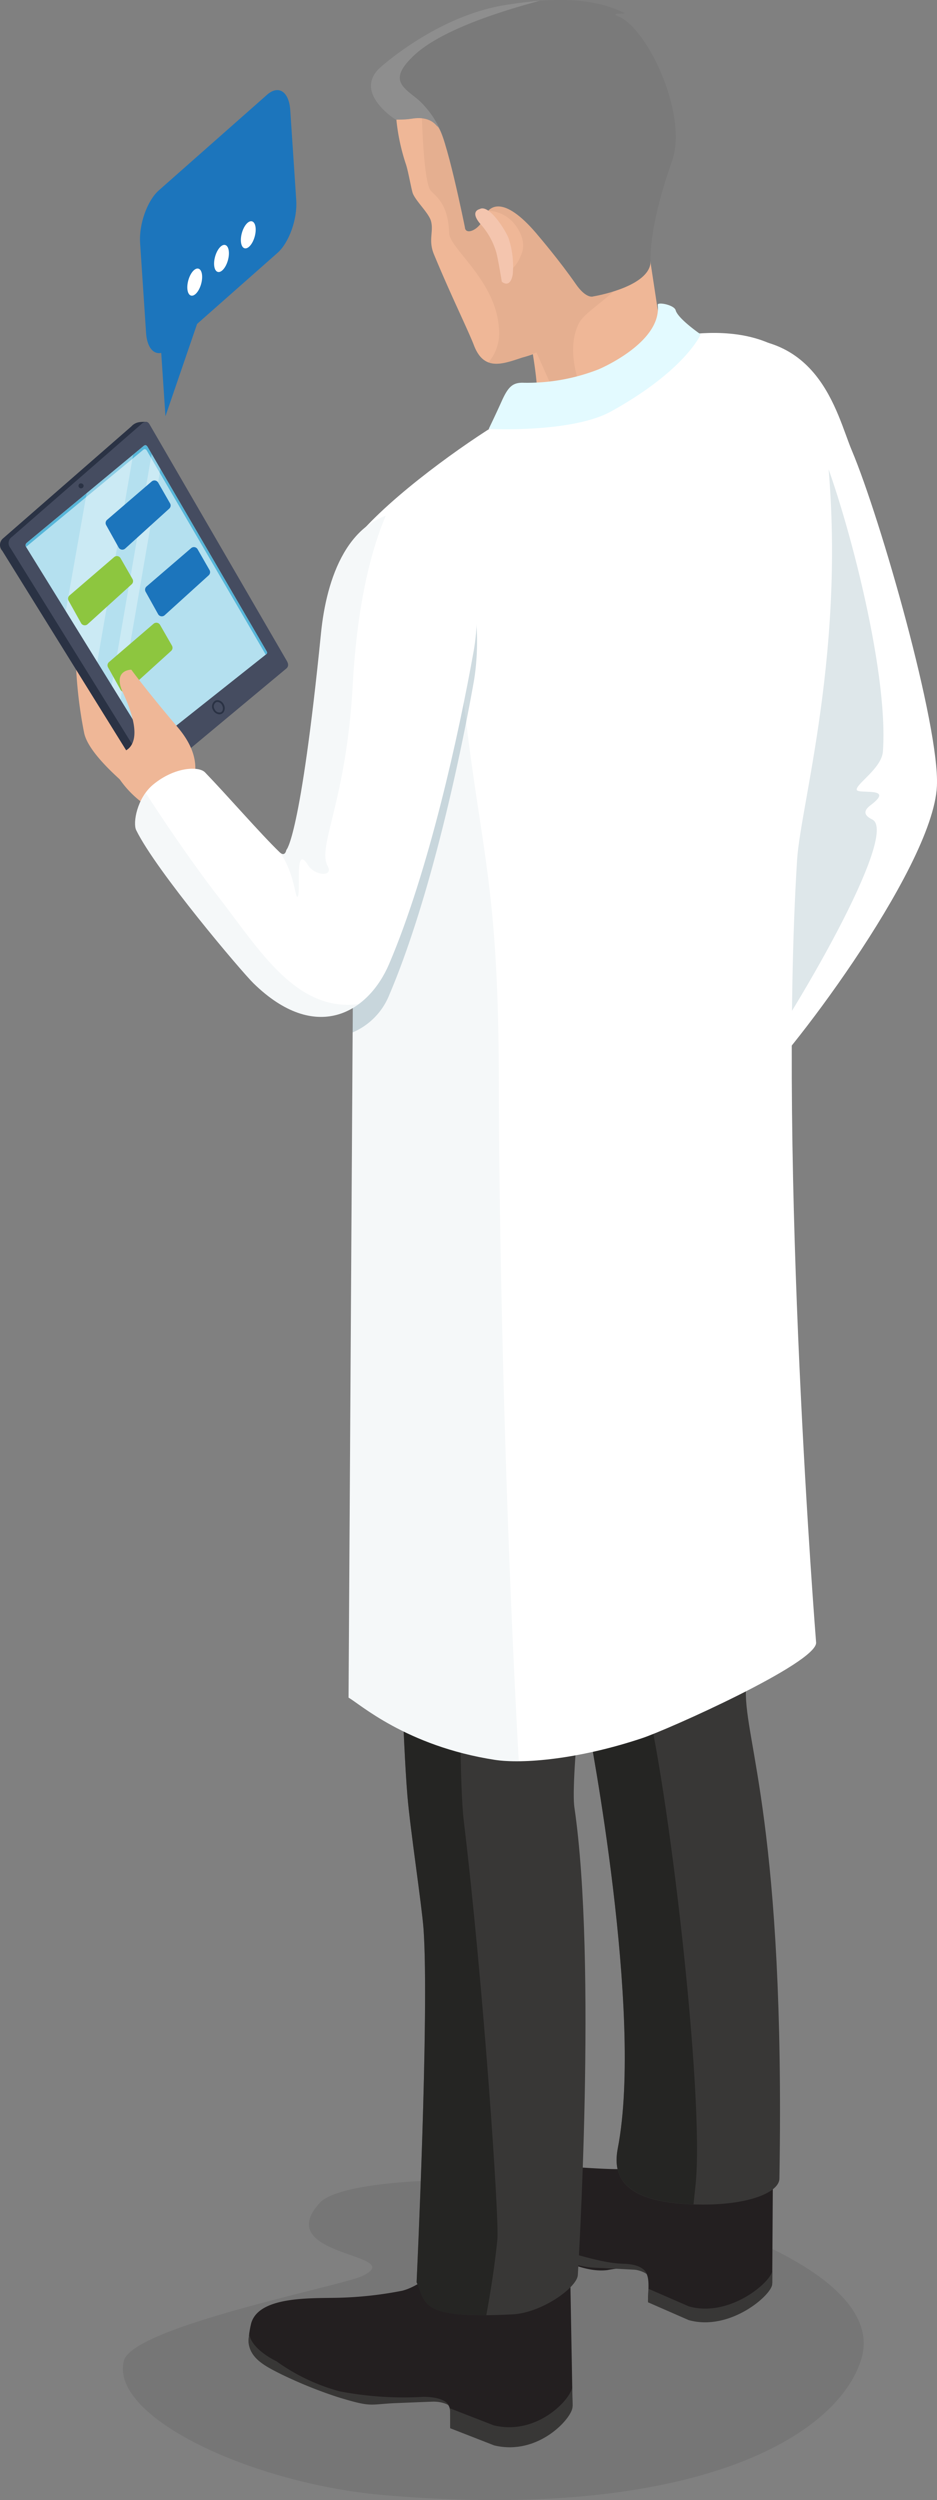 <svg xmlns="http://www.w3.org/2000/svg" width="136.893" height="365.137" viewBox="0 0 136.893 365.137">
  <rect x="0" y="0" width="136.893" height="365.137" fill="#808080" stroke="none"/>
  <g id="ILLUSTRATION" transform="translate(-6938.058 -1953.547)">
    <g id="Group_7001" data-name="Group 7001">
      <path id="Path_14479" data-name="Path 14479" d="M6991.007,2285.945c6.871-3.3-13.5-2.743-6.229-10.68,3.11-3.4,21.882-4,32.407-2.674,21.183,2.674,50.475,12.7,46.731,25.406-3.351,11.37-24.422,23.827-69.661,19.971-19.363-1.656-40.188-11.4-38.1-19.63C6957.436,2293.338,6987.931,2287.429,6991.007,2285.945Z" fill="#231f20" opacity="0.1" style="mix-blend-mode: multiply;isolation: isolate"/>
      <g id="Group_6990" data-name="Group 6990">
        <path id="Path_14480" data-name="Path 14480" d="M7035.594,2267.173s-1.669,2.985-7.022,3.166c-2.29.078-10.977-.621-10.977-.621-3.9-.785-8.8-.742-9.706,2.278a5.838,5.838,0,0,0-.362,1.816c.181,2.23-.552.366,2.351,3.1a71.011,71.011,0,0,0,8.955,6.1c4.317,2.148,6.538,2.234,7.94,2.083a18.158,18.158,0,0,1,4.547-.315c1.937.259,1.428,2.8,1.406,4.8l5.944,2.593c6.064,1.72,12.194-3.719,12.207-5.25l.1-15.942Z" fill="#231f20"/>
        <g id="Group_6989" data-name="Group 6989">
          <path id="Path_14481" data-name="Path 14481" d="M7029.2,2284.168c-1.678-.047-3.614-.345-8.614-1.829-4.175-1.225-10.287-5.728-10.287-5.728-1.462-1.139-2.644-2.536-2.623-3.856a9.1,9.1,0,0,0-.155,1.285c-.147,2.028,1.553,3.149,2.95,4.167,0,0,4.771,3.787,8.36,5.025,4.645,1.609,5.365,1.48,7.453,1.562,0,0,2.661.146,4.413.237.789.043,1.881.53,1.881.75C7032.553,2285.678,7032.291,2284.263,7029.2,2284.168Z" fill="#383736"/>
          <path id="Path_14482" data-name="Path 14482" d="M7038.687,2290.388l-5.9-2.571c0,.656-.056,1.346-.061,1.976l5.944,2.6c6.064,1.7,12.194-3.723,12.207-5.258l.008-2C7050.877,2286.67,7044.748,2292.1,7038.687,2290.388Z" fill="#383736"/>
        </g>
      </g>
      <g id="Group_6992" data-name="Group 6992" style="isolation: isolate">
        <path id="Path_14483" data-name="Path 14483" d="M7005.159,2281.882s-4.49,5.262-8.346,6.224a55.139,55.139,0,0,1-9.58,1.031c-3.947.078-11.331-.2-12.471,3.7a13.665,13.665,0,0,0-.392,2.618c.259,2.278,2.256,3.373,4.7,4.581a66.629,66.629,0,0,0,8.307,3.377c5,1.527,4.516,1.074,8.247.884a59.408,59.408,0,0,1,6.591-.12c2.079.22,1.57,1.742,1.613,3.787l6.414,2.493c6.514,1.592,11.5-4.089,11.465-5.651l-.509-28.425Z" fill="#231f20" opacity="0.999" style="mix-blend-mode: multiply;isolation: isolate"/>
        <g id="Group_6991" data-name="Group 6991">
          <path id="Path_14484" data-name="Path 14484" d="M6999.936,2303.6a49.564,49.564,0,0,1-12.22-.794,28.585,28.585,0,0,1-9.27-4.4c-2.152-1.057-3.916-2.683-3.951-4.042a6.419,6.419,0,0,0-.125,1.328c.267,2.269,2.256,3.356,4.7,4.573a65.2,65.2,0,0,0,8.3,3.364c5,1.527,4.525,1.087,8.256.9,0,0,5.4-.22,5.6-.22,1.234-.056,2.424.41,2.424.643C7003.628,2304.838,7003.24,2303.63,6999.936,2303.6Z" fill="#383736"/>
          <path id="Path_14485" data-name="Path 14485" d="M7010.18,2307.763l-6.367-2.477c0,.669.009,2.243.013,2.9l6.423,2.506c6.509,1.587,11.491-4.089,11.456-5.659l-.064-2.916C7021.671,2303.678,7016.689,2309.346,7010.18,2307.763Z" fill="#383736"/>
        </g>
      </g>
      <g id="Group_7000" data-name="Group 7000">
        <path id="Path_14486" data-name="Path 14486" d="M7017.445,2120.942l6.637,85.2s8.024,41.537,4.238,61.135c-.711,3.674.112,8.245,12.466,8.245,6.921,0,11.108-1.855,11.142-3.786.867-51.295-5.07-63.74-4.9-71.279.225-9.578,1.01-80.74,1.01-80.74Z" fill="#383736"/>
        <path id="Path_14487" data-name="Path 14487" d="M7017.445,2120.942l6.637,85.2s8.024,41.537,4.238,61.135c-.685,3.527.078,7.865,11.06,8.21.1-.932.194-1.88.3-2.863,1.341-12.919-4.006-58.91-7.572-72.28-2.764-10.335-1.035-63.644-.336-83.962Z" fill="#161615" opacity="0.55"/>
        <path id="Path_14488" data-name="Path 14488" d="M6995.269,2135.9s.966,63.8,2.311,79.92c.406,4.869,2.083,15.869,2.35,19.378.876,12.082-1.009,51.675-1.009,51.675,1.445,3,.121,5.39,14.031,4.683,4.239-.224,9.319-3.864,9.521-5.683,0,0,2.838-45.664-.5-68.38-1.143-7.787,8.8-84.971,8.8-84.971Z" fill="#383736"/>
        <path id="Path_14489" data-name="Path 14489" d="M6995.269,2135.9s.966,63.8,2.311,79.92c.406,4.869,2.083,15.869,2.35,19.378.876,12.082-1.009,51.675-1.009,51.675,1.294,2.7.367,4.89,10.185,4.8.608-3.278,1.208-7.029,1.617-11.039.3-2.932-2.07-37.574-4.907-61.144-1.168-9.728-.224-58.759.419-84.642Z" fill="#161615" opacity="0.55"/>
        <g id="Group_6993" data-name="Group 6993">
          <path id="Path_14490" data-name="Path 14490" d="M7040.277,2096.9c-4.42,5.85,8.176,15.14,8.176,15.14,3.436-2.309,25.919-31.456,26.484-43.687.414-8.775-8.223-39.03-12.427-49.007-2.264-5.377-4.872-18.667-21.047-16.056-8.977,1.449-2.919,12.634-1.186,19.509,3.924,15.567,11.772,32.733,11.772,32.733s4.373,11.657,3.846,13.983C7054.179,2077.1,7045.279,2090.29,7040.277,2096.9Z" fill="#fff"/>
        </g>
        <path id="Path_14491" data-name="Path 14491" d="M7065.481,2073.225c4.049,1.96-11.168,28.268-18.99,39.037-3.312-3.234-8.982-11.7-6.214-15.36,5-6.612,13.9-19.8,15.618-27.385.527-2.326-3.846-13.983-3.846-13.983s-7.848-17.166-11.772-32.733c-1.341-5.325-5.247-13.22-2.785-17.187,12.112.382,18.287,8.244,20.322,13.067,3.609,8.566,10.108,32.491,9.236,44.61-.172,2.441-3.889,4.717-3.833,5.577.048.757,5.748-.521,2.044,2.266C7064.355,2071.82,7064.054,2072.534,7065.481,2073.225Z" fill="#407284" opacity="0.17" style="mix-blend-mode: multiply;isolation: isolate"/>
        <path id="Path_14492" data-name="Path 14492" d="M7033.564,2023.715l1.043-21.915-2.755-18.123-19.335,6.155s3.372,12.589,3.98,20.051c.228,2.766-2.639,5.763-4.075,8.115l-8.99,9.991c-1.885,3.079-5.817,7.979-5.817,16.6l12.142,58.166,20.935,8.774,6.77-78.341C7035.612,2030.761,7034.913,2027.118,7033.564,2023.715Z" fill="#efb797"/>
        <path id="Path_14493" data-name="Path 14493" d="M6991.116,2030.919c-5.652,4.406-1.435,42.337-1.435,56.944l-.7,113.624c1.474.772,8.348,7.072,21.383,9.086,4.083.62,12.259-.086,21.491-3.165,3.768-1.246,25.436-10.933,25.436-13.937,0,0-5.571-69.707-2.781-114.321.53-8.589,8.033-33.523,3.829-64.13-2.441-17.776-23.44-11.929-23.44-11.929s-12.5,5.679-22.776,11.529C7007.825,2017.058,6997,2024.489,6991.116,2030.919Z" fill="#fff"/>
        <path id="Path_14494" data-name="Path 14494" d="M7010.361,2210.573c-13.035-2.014-19.909-8.314-21.383-9.086l.7-113.624c0-4.082-.341-9.989-.686-16.474,2.126-2.26,3.406-4.567,3.213-6.861,7.149-5.543,13.4-10.4,13.4-10.4,2.643,24.4,5.334,27.5,5.334,58.483,0,13.83.556,55.592,2.91,98.164A23.935,23.935,0,0,1,7010.361,2210.573Z" fill="#acc6cc" opacity="0.12" style="mix-blend-mode: multiply;isolation: isolate"/>
        <path id="Path_14495" data-name="Path 14495" d="M6997.917,2032.747c10.931-.438,10.318,14.945,9.357,20.383-2.225,12.474-6.589,32.223-12.363,45.769a9.964,9.964,0,0,1-5.343,5.435l.113-16.471c0-11.315-2.531-36.618-1.044-49.5A11.114,11.114,0,0,1,6997.917,2032.747Z" fill="#407284" opacity="0.25"/>
        <path id="Path_14496" data-name="Path 14496" d="M6966.262,2075.5s-14.824-9.568-15.915-14.933a64.78,64.78,0,0,1-1.2-10.245s2.911-3.609,5.559,2.943,9.352,9.741,9.352,9.741Z" fill="#efb797"/>
        <g id="Group_6995" data-name="Group 6995">
          <path id="Path_14497" data-name="Path 14497" d="M6978.366,2049.667c.535.567.591.69.28,1.69l-18.226,15.183c-.44.67-1.117.828-1.652.257l-20.378-32.806a1.252,1.252,0,0,1,.116-1.815l18.744-16.355a1.914,1.914,0,0,1,1.13-.615,5.379,5.379,0,0,1,1.113-.039Z" fill="#2a3244"/>
          <path id="Path_14498" data-name="Path 14498" d="M6979.927,2050.014c.224.384.362.777,0,1.139l-18.227,15.182a1.215,1.215,0,0,1-1.884-.14l-20.24-32.618a1.082,1.082,0,0,1,.215-1.608l18.96-16.517c.5-.44.9-.388,1.16.079Z" fill="#454c60"/>
          <path id="Path_14499" data-name="Path 14499" d="M6977,2048.647c.139.242.061.363-.06.464l-15.98,12.673c-.384.56-.957.7-1.414.217l-17.667-28.557a.458.458,0,0,1,.065-.6l17.05-14.124c.185-.163.4-.261.617.084Z" fill="#b4e0ef"/>
          <path id="Path_14500" data-name="Path 14500" d="M6958.915,2019.3c.177-.164.409-.268.608.082l17.36,29.782.06-.049c.121-.1.2-.222.06-.464l-17.389-29.841c-.212-.345-.432-.247-.617-.084l-17.05,14.124a.463.463,0,0,0-.073.567Z" fill="#57b6d9"/>
          <path id="Path_14501" data-name="Path 14501" d="M6947.669,2042.781l4.6,7.449,5.235-30.263-6.787,5.621Z" fill="#fff" opacity="0.31"/>
          <path id="Path_14502" data-name="Path 14502" d="M6955.672,2055.728l5.817-33.693-1.276-2.188-5.83,33.8Z" fill="#fff" opacity="0.31"/>
          <g id="Group_6994" data-name="Group 6994">
            <path id="Path_14503" data-name="Path 14503" d="M6950.252,2024.377a.372.372,0,1,1-.539-.2A.415.415,0,0,1,6950.252,2024.377Z" fill="#2a3244"/>
          </g>
        </g>
        <path id="Path_14504" data-name="Path 14504" d="M6956.627,2054.443l6.433-5.83a.62.62,0,0,0,.122-.768l-1.744-3.04a.621.621,0,0,0-.942-.162l-6.514,5.6a.62.62,0,0,0-.138.772l1.826,3.273A.619.619,0,0,0,6956.627,2054.443Z" fill="#8dc63f"/>
        <path id="Path_14505" data-name="Path 14505" d="M6962.227,2072.665s8.494-5.006,1.8-12.891c-4.584-5.4-6.787-8.421-6.787-8.421s-2.786,0-1.22,3.357,2.38,6.606.9,8.089c-1.074,1.065-3.39.811-2.639,2.357A14.736,14.736,0,0,0,6962.227,2072.665Z" fill="#efb797"/>
        <path id="Path_14506" data-name="Path 14506" d="M7009.7,1960.067l-7.667,2.347-6.2,4.879a29.858,29.858,0,0,0,1.535,10.265c.336.994.8,3.711,1,4.232.453,1.158,2.363,2.9,2.665,4.073.4,1.52-.427,2.764.414,4.808,2.458,5.953,5.006,11.1,5.856,13.321,1.457,3.793,4.152,2.735,7.059,1.773a19.383,19.383,0,0,0,8.968-5.293c7.412-7.262,7.02-18.65,6.986-19.52l.034-21.526Z" fill="#efb797"/>
        <path id="Path_14507" data-name="Path 14507" d="M6999.607,1967.376s.151,12.644,1.384,14.02c.763.867,2.553,1.921,2.678,6.166.069,2.294,6.743,6.893,7.261,13.742a6.7,6.7,0,0,1-1.509,5.177c1.393.519,3.135-.123,4.942-.716.767-.248,1.444-.5,2.073-.746l2.2,4.956,5.208,2.406s-3.643-6.72-1.22-11.592c1.237-2.475,8.172-5.254,8.771-10.994l-1.242-4.956c.017-.218.039-.421.056-.615C7024.263,1971.662,6999.607,1967.376,6999.607,1967.376Z" fill="#cc9e7f" opacity="0.27" style="mix-blend-mode: multiply;isolation: isolate"/>
        <g id="Group_6996" data-name="Group 6996">
          <path id="Path_14508" data-name="Path 14508" d="M7034.15,1998.07c-.047-.47,2.41.007,2.617.783.332,1.25,3.661,3.529,3.661,3.529s-2.22,5.231-13.069,11.241c-5.765,3.2-17.9,2.568-17.9,2.568s.948-1.949,1.927-4.126c.91-2.014,1.565-2.6,2.949-2.622a28.491,28.491,0,0,0,11.195-1.964S7034.767,2003.609,7034.15,1998.07Z" fill="#e3faff"/>
        </g>
        <path id="Path_14509" data-name="Path 14509" d="M6993.454,1963.551c-3.73,3.665,2.458,7.505,2.458,7.505-.009-.1.918.045,2.354-.181,2.7-.436,3.523,1.039,3.648,1.095,1.2.53,4.062,14.762,4.062,14.762.06,1.227,2.091.453,2.807-1.41.793-2.085,3.225-3.083,8.054,2.815,0,0,3.032,3.554,5.348,6.9,1.375,1.983,2.341,1.886,2.552,1.8,0,0,7.723-1.259,8.335-4.708.1-.542-.461-4.78,3.17-15.058,2.379-6.763-3.554-19.41-7.861-21.139-1.4-.554,1.229-.311.923-.468-5.2-2.645-11.884-2.052-17.339-1.2C7001.767,1955.869,6993.454,1963.551,6993.454,1963.551Z" fill="#7a7a7a"/>
        <g id="Group_6997" data-name="Group 6997">
          <path id="Path_14510" data-name="Path 14510" d="M7009.02,1984.317a5.243,5.243,0,0,1,4.515,2.363c1.565,2.339.793,3.816.517,4.42a4.644,4.644,0,0,1-1.763,2.173s-1.156-4.952-1.419-5.849A19.109,19.109,0,0,0,7009.02,1984.317Z" fill="#efb797"/>
          <path id="Path_14511" data-name="Path 14511" d="M7008.119,1984.093s-1.445.285.065,2.1a10.665,10.665,0,0,1,2.367,4.168c.293,1.065.819,4.329.819,4.329s1.212,1.1,1.6-1.072a13.243,13.243,0,0,0-.564-5.135C7012.159,1987.57,7009.555,1983.241,7008.119,1984.093Z" fill="#f4c5ae"/>
        </g>
        <path id="Path_14512" data-name="Path 14512" d="M7002.043,1972.063a.217.217,0,0,0,.039.049c.026.037.056.078.09.132a.258.258,0,0,1,.031.064,1.087,1.087,0,0,1,.116.2.3.3,0,0,1,.026.048c.043.088.086.187.129.291,0,.008,0,.019.013.026.1.247.207.534.319.855v.009c.048.147.1.3.155.457a1.431,1.431,0,0,0,.056.157c.018.087.048.175.07.259s.051.142.069.214a13.468,13.468,0,0,0-3.937-6.667c-2.268-1.882-4.511-2.908-.686-6.506,4.054-3.825,13.053-6.552,18.352-7.984-1.7.136-3.359.353-4.92.6-10.2,1.6-18.511,9.282-18.511,9.282-3.73,3.665,2.458,7.505,2.458,7.505-.009-.1.918.045,2.354-.181,2.7-.436,3.523,1.039,3.648,1.095A.443.443,0,0,1,7002.043,1972.063Z" fill="#fff" opacity="0.15"/>
        <path id="Path_14513" data-name="Path 14513" d="M6960.437,2068.131c-2.359,1.949-3,5.608-2.479,6.662,2.949,6,15.415,20.68,17.122,22.351,9.095,8.9,16.769,4.362,19.831-2.82,5.774-13.546,10.138-33.3,12.363-45.769.961-5.438,1.574-20.818-9.357-20.381-9.12.36-12.177,10.03-12.958,17.828-3.009,30.063-5.067,31.678-5.067,31.678s-.176,1.106-.987.33c-2.828-2.732-7.735-8.394-10.9-11.664C6967.125,2065.427,6963.6,2065.516,6960.437,2068.131Z" fill="#fff"/>
        <g id="Group_6998" data-name="Group 6998">
          <path id="Path_14514" data-name="Path 14514" d="M6970.048,2057.873a1.126,1.126,0,0,1-.871-.636,1,1,0,0,1,.319-1.356.828.828,0,0,1,.4-.076,1.109,1.109,0,0,1,.862.647,1.122,1.122,0,0,1,.078.884.8.8,0,0,1-.4.468A.722.722,0,0,1,6970.048,2057.873Zm-.172-1.8a.458.458,0,0,0-.263.05.718.718,0,0,0-.2.994.757.757,0,0,0,.909.459.569.569,0,0,0,.268-.315.972.972,0,0,0-.069-.69A.854.854,0,0,0,6969.876,2056.068Z" fill="#2a3244"/>
        </g>
        <path id="Path_14515" data-name="Path 14515" d="M6978.931,2078.016c.785.75.961-.336.961-.336s2.058-1.615,5.067-31.678c.669-6.7,3.036-14.753,9.456-17.134-1.931,4.53-4.144,12.233-4.825,24.749-.94,17.066-5.226,23.526-3.665,26.407.905,1.653-1.893,1.444-2.872-.134-1.949-3.118-1.091,3.432-1.44,4.443C6981.2,2085.523,6981.281,2081.263,6978.931,2078.016Z" fill="#acc6cc" opacity="0.12" style="mix-blend-mode: multiply;isolation: isolate"/>
        <path id="Path_14516" data-name="Path 14516" d="M6970.113,2084.726c5.786,7.457,11.2,16.659,20.331,15.467-3.855,2.831-9.288,2.9-15.364-3.049-1.707-1.671-14.173-16.351-17.122-22.351-.427-.86-.052-3.456,1.38-5.446C6961.343,2072.447,6965.758,2079.118,6970.113,2084.726Z" fill="#acc6cc" opacity="0.12" style="mix-blend-mode: multiply;isolation: isolate"/>
        <g id="Group_6999" data-name="Group 6999">
          <path id="Path_14517" data-name="Path 14517" d="M6962.8,2004.435l15.8-13.954c1.688-1.491,2.921-4.942,2.74-7.67l-.876-13.168c-.181-2.728-1.71-3.74-3.4-2.249l-15.8,13.954c-1.688,1.491-2.92,4.942-2.739,7.67l.875,13.168C6959.586,2004.914,6961.116,2005.926,6962.8,2004.435Z" fill="#1c75bc"/>
          <path id="Path_14518" data-name="Path 14518" d="M6961.509,2003.529l.719,10.81,5.631-16.418Z" fill="#1c75bc"/>
          <ellipse id="Ellipse_485" data-name="Ellipse 485" cx="2.04" cy="0.973" rx="2.04" ry="0.973" transform="translate(6972.851 1989.549) rotate(-74.595)" fill="#fff"/>
          <ellipse id="Ellipse_486" data-name="Ellipse 486" cx="2.04" cy="0.973" rx="2.04" ry="0.973" transform="translate(6968.939 1993.003) rotate(-74.595)" fill="#fff"/>
          <ellipse id="Ellipse_487" data-name="Ellipse 487" cx="2.04" cy="0.973" rx="2.04" ry="0.973" transform="translate(6965.027 1996.458) rotate(-74.595)" fill="#fff"/>
        </g>
        <path id="Path_14519" data-name="Path 14519" d="M6956.349,2033.663l6.433-5.83a.62.62,0,0,0,.122-.768l-1.744-3.04a.62.62,0,0,0-.942-.161l-6.514,5.6a.619.619,0,0,0-.138.772l1.825,3.273A.62.62,0,0,0,6956.349,2033.663Z" fill="#1c75bc"/>
        <path id="Path_14520" data-name="Path 14520" d="M6950.862,2044.71l6.433-5.83a.618.618,0,0,0,.121-.767l-1.743-3.04a.62.62,0,0,0-.942-.162l-6.514,5.6a.62.62,0,0,0-.138.772l1.825,3.273A.62.62,0,0,0,6950.862,2044.71Z" fill="#8dc63f"/>
        <path id="Path_14521" data-name="Path 14521" d="M6962.115,2043.4l6.433-5.83a.621.621,0,0,0,.121-.768l-1.744-3.04a.619.619,0,0,0-.941-.162l-6.515,5.6a.619.619,0,0,0-.137.772l1.825,3.273A.62.62,0,0,0,6962.115,2043.4Z" fill="#1c75bc"/>
      </g>
    </g>
  </g>
</svg>
